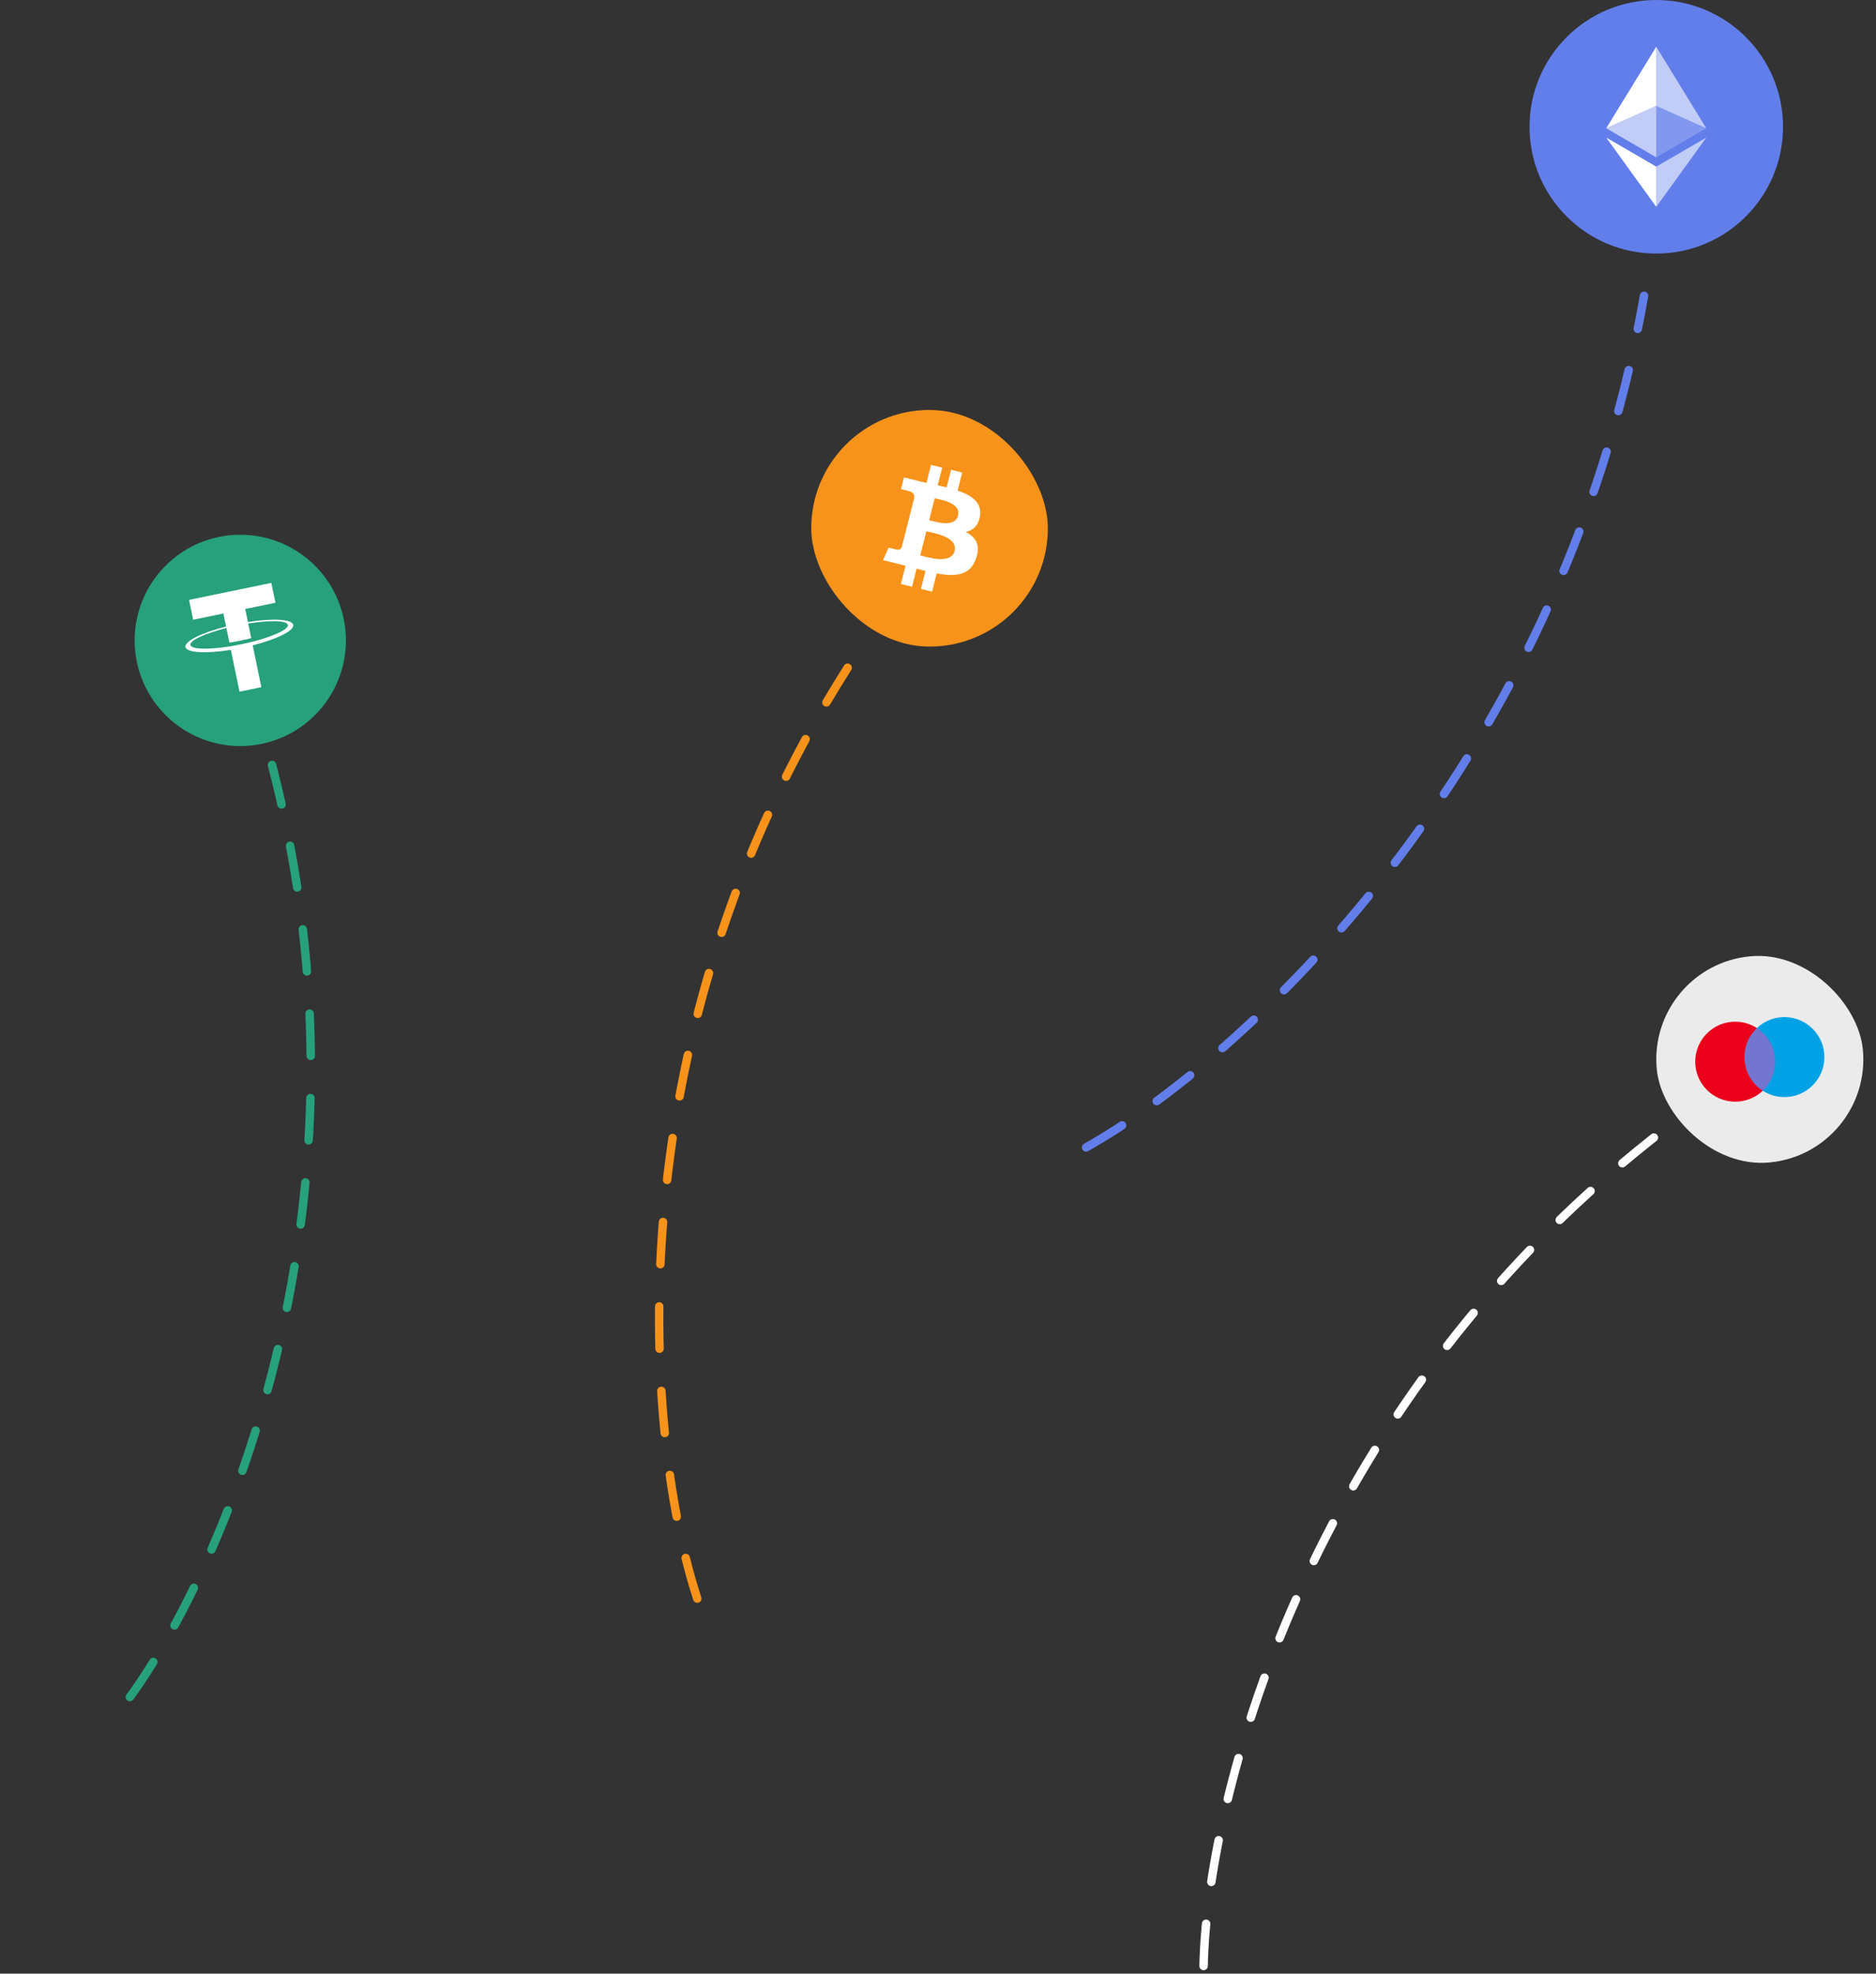 <svg width="444" height="467" viewBox="0 0 444 467" fill="none" xmlns="http://www.w3.org/2000/svg">
    <rect x="0" y="0" width="444" height="467" fill="#333333" stroke="none"/>
    <rect x="389.828" y="228.558" width="49" height="49" rx="24.5" transform="rotate(-5.337 389.828 228.558)" fill="#EBEBEB"/>
    <path d="M421.31 257.698L413.062 258.468L411.677 243.649L419.925 242.878L421.31 257.698Z" fill="#7375CF"/>
    <path d="M412.903 251.009C412.622 248.005 413.774 245.191 415.809 243.263C414.09 242.147 411.992 241.59 409.797 241.795C404.598 242.28 400.769 246.898 401.255 252.097C401.74 257.296 406.358 261.125 411.557 260.639C413.752 260.434 415.71 259.497 417.193 258.082C414.837 256.565 413.183 254.012 412.903 251.009Z" fill="#EB001B"/>
    <path d="M431.747 249.249C432.233 254.448 428.404 259.065 423.205 259.551C421.009 259.756 418.912 259.198 417.193 258.082C419.227 256.155 420.379 253.34 420.099 250.337C419.818 247.333 418.165 244.781 415.809 243.263C417.291 241.848 419.249 240.912 421.445 240.707C426.644 240.221 431.261 244.05 431.747 249.249Z" fill="#00A2E5"/>
    <rect x="192" y="97" width="56" height="56" rx="28" fill="#F7931A"/>
    <path d="M231.94 122.061C232.419 118.909 229.982 117.214 226.652 116.083L227.732 111.812L225.095 111.165L224.042 115.324C223.35 115.152 222.638 114.993 221.929 114.833L222.989 110.648L220.352 110L219.272 114.269C218.698 114.14 218.133 114.014 217.587 113.878L217.59 113.865L213.952 112.97L213.25 115.746C213.25 115.746 215.208 116.188 215.167 116.215C216.235 116.479 216.427 117.175 216.395 117.728L215.165 122.593C215.239 122.611 215.333 122.638 215.44 122.679L215.161 122.611L213.436 129.427C213.305 129.745 212.974 130.225 212.226 130.043C212.254 130.081 210.309 129.572 210.309 129.572L209 132.547L212.434 133.391C213.072 133.549 213.697 133.714 214.312 133.869L213.221 138.188L215.857 138.835L216.937 134.564C217.657 134.755 218.356 134.932 219.04 135.101L217.963 139.353L220.6 140L221.691 135.69C226.19 136.529 229.571 136.191 230.995 132.182C232.143 128.954 230.939 127.091 228.572 125.877C230.296 125.486 231.593 124.369 231.94 122.061ZM225.912 130.389C225.098 133.618 219.582 131.872 217.793 131.434L219.243 125.712C221.031 126.153 226.765 127.023 225.912 130.389ZM226.728 122.014C225.985 124.951 221.395 123.458 219.907 123.092L221.219 117.904C222.707 118.27 227.504 118.951 226.728 122.014Z" fill="white"/>
    <circle cx="391.996" cy="30" r="30" fill="#627EEA"/>
    <path d="M391.993 11.057V25.062L403.83 30.351L391.993 11.057Z" fill="white" fill-opacity="0.602"/>
    <path d="M391.993 11.057L380.154 30.351L391.993 25.062V11.057Z" fill="white"/>
    <path d="M391.993 39.427V48.944L403.838 32.556L391.993 39.427Z" fill="white" fill-opacity="0.602"/>
    <path d="M391.993 48.944V39.426L380.154 32.556L391.993 48.944Z" fill="white"/>
    <path d="M391.993 37.224L403.83 30.351L391.993 25.065V37.224Z" fill="white" fill-opacity="0.2"/>
    <path d="M380.154 30.351L391.993 37.224V25.065L380.154 30.351Z" fill="white" fill-opacity="0.602"/>
    <circle cx="56.867" cy="151.532" r="25" transform="rotate(-11.645 56.867 151.532)" fill="#26A17B"/>
    <path d="M59.636 151.866L59.636 151.862C59.492 151.902 58.751 152.1 57.08 152.445C55.744 152.72 54.8 152.876 54.465 152.928L54.466 152.931C49.284 153.766 45.271 153.674 45.053 152.616C44.835 151.562 48.488 149.887 53.575 148.605L54.285 152.053C54.625 152.008 55.6 151.866 56.929 151.592C58.525 151.263 59.309 151.032 59.455 150.988L58.745 147.543C63.919 146.714 67.921 146.807 68.139 147.862C68.356 148.917 64.713 150.586 59.637 151.869M58.672 147.186L58.036 144.102L65.188 142.628L64.219 137.925L44.748 141.938L45.718 146.641L52.87 145.167L53.505 148.251C47.747 149.713 43.612 151.748 43.892 153.11C44.173 154.471 48.779 154.705 54.644 153.775L56.681 163.661L61.851 162.595L59.814 152.709C65.562 151.25 69.69 149.216 69.409 147.854C69.129 146.496 64.533 146.257 58.676 147.189" fill="white"/>
    <path d="M30.734 401.563C53.102 370.889 91.144 283.831 64.376 180.999" stroke="#26A17B" stroke-width="2" stroke-linecap="round" stroke-dasharray="10 10"/>
    <path d="M284.859 465.189C285.592 427.233 307.932 334.89 391.431 269.172" stroke="white" stroke-width="2" stroke-linecap="round" stroke-dasharray="10 10"/>
    <path d="M257.047 271.51C292.784 251.426 369.228 183.006 389.103 70" stroke="#627EEA" stroke-width="2" stroke-linecap="round" stroke-dasharray="10 10"/>
    <path d="M165.031 378.259C153.143 342.205 143.615 247.677 200.615 158" stroke="#F7931A" stroke-width="2" stroke-linecap="round" stroke-dasharray="10 10"/>
</svg>
